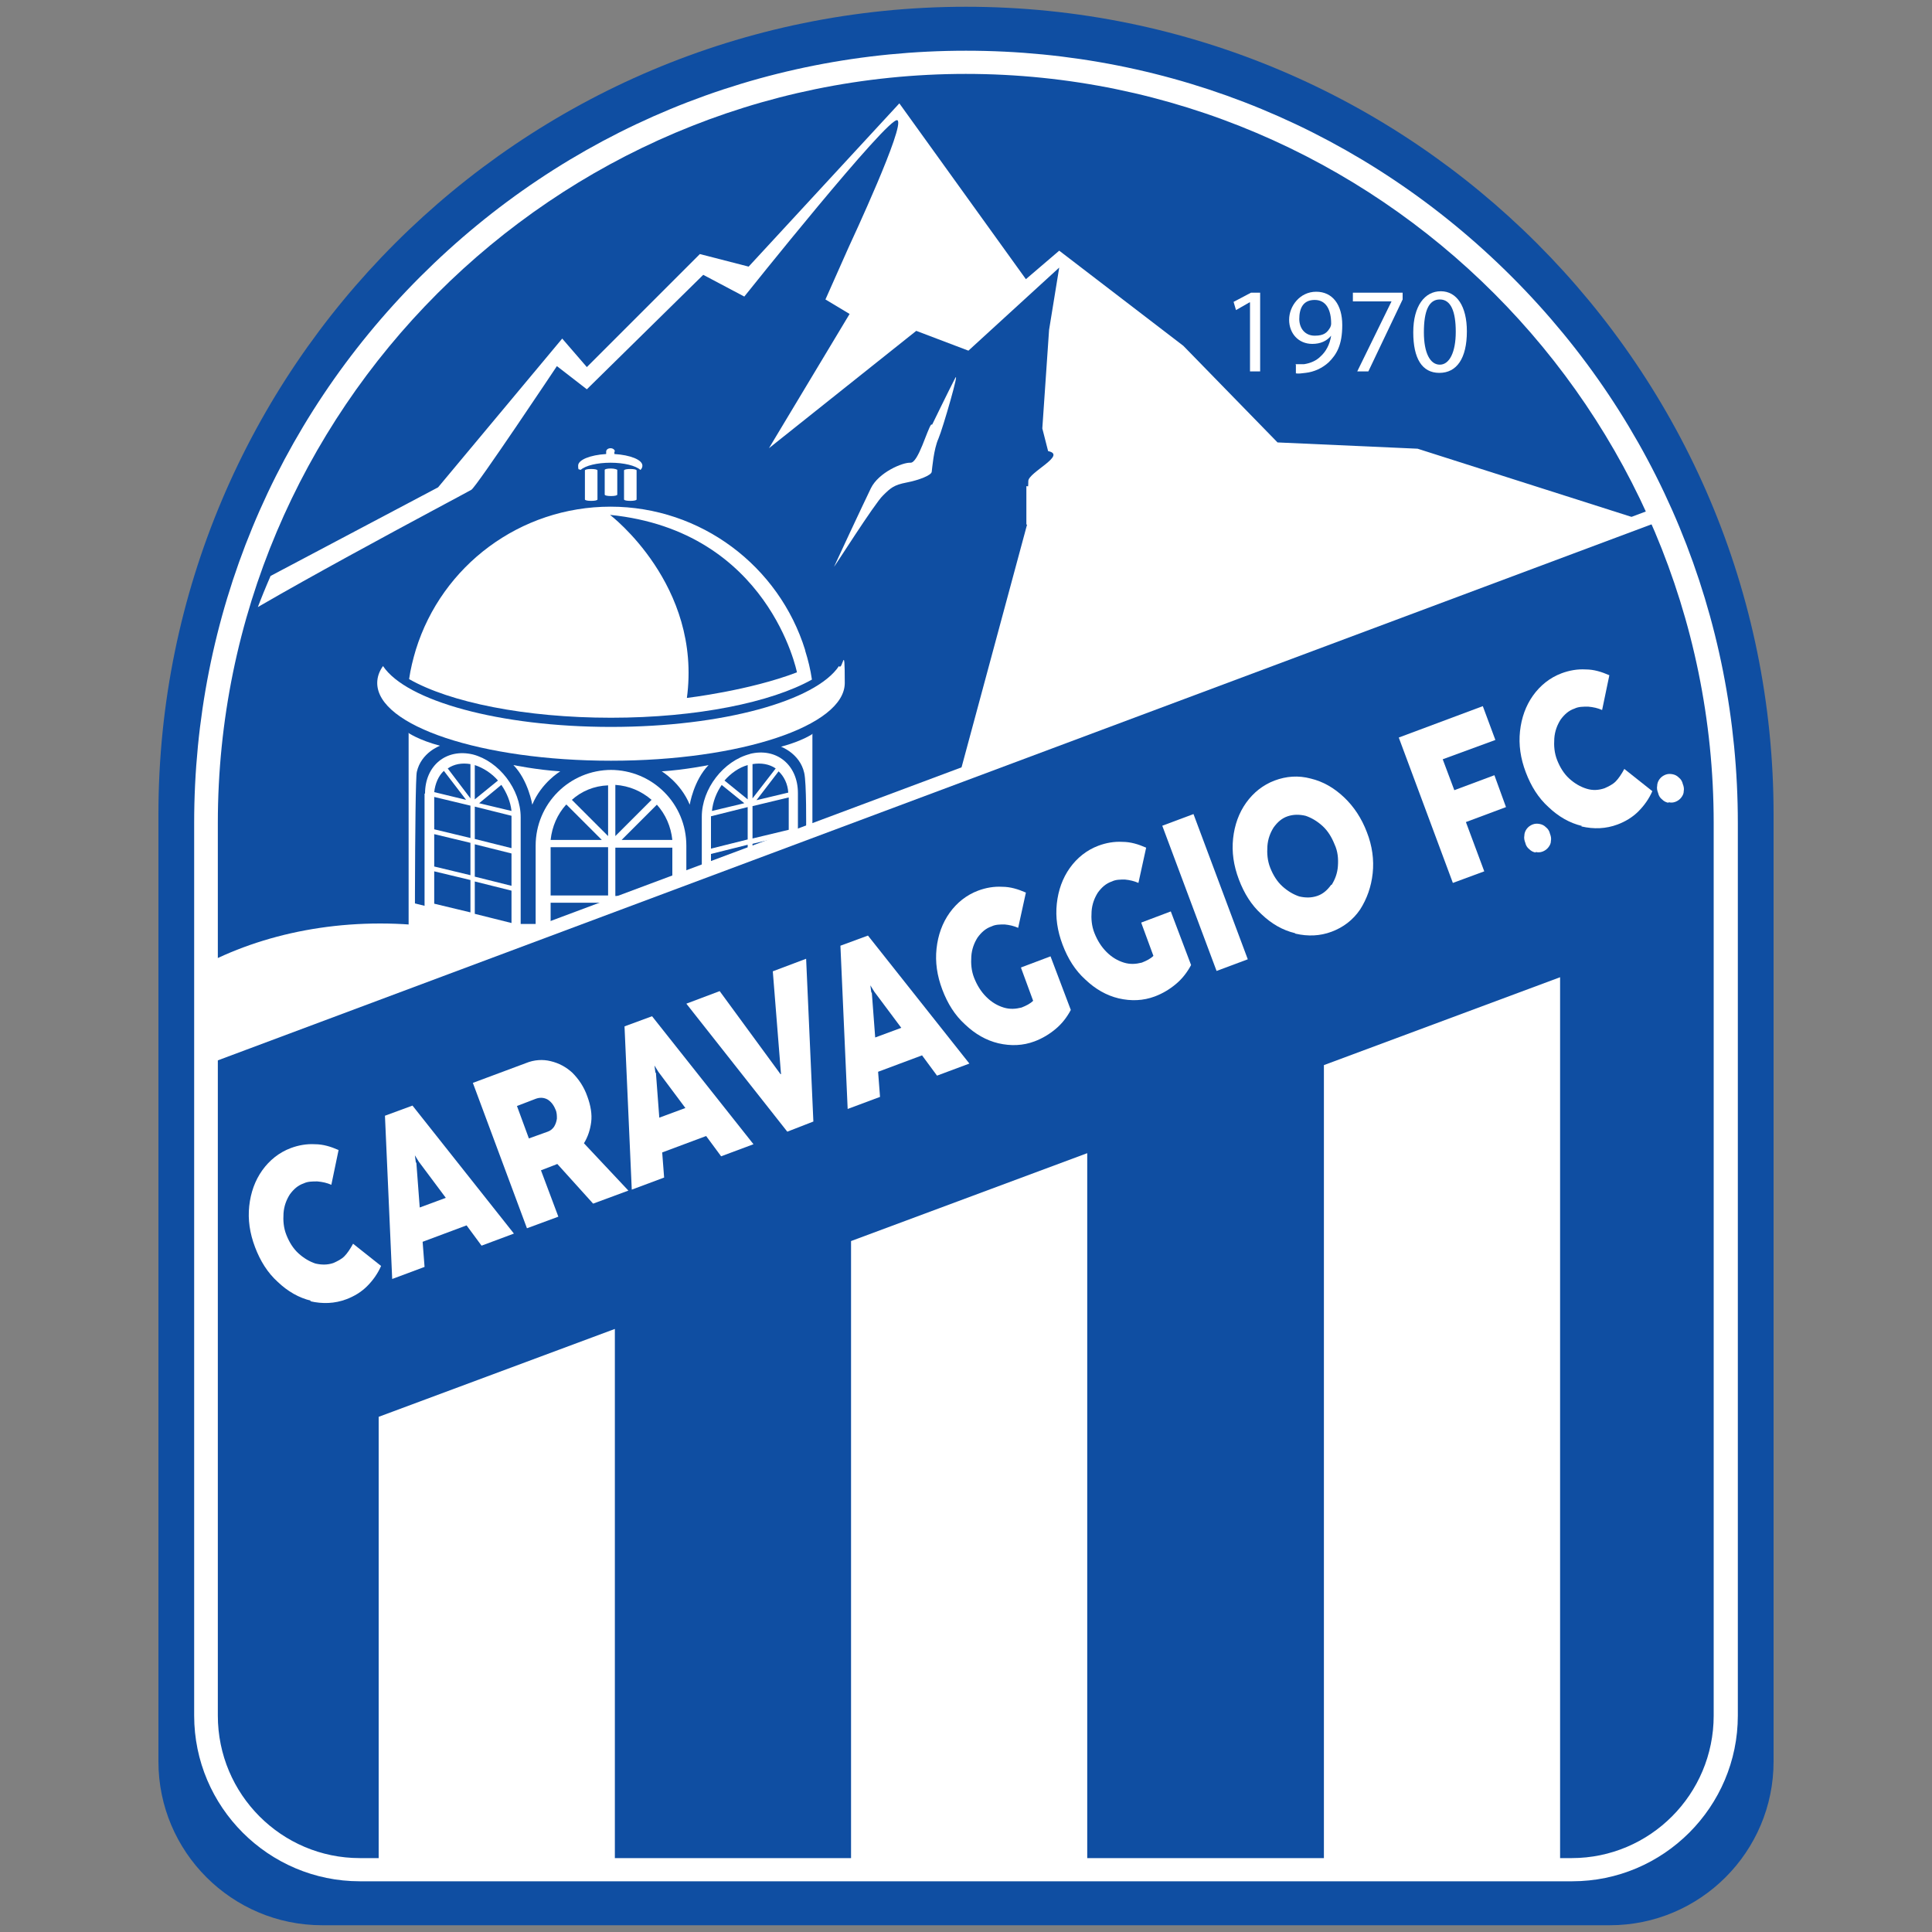 <?xml version="1.0" encoding="UTF-8"?>
<svg id="Layer_1" xmlns="http://www.w3.org/2000/svg" version="1.1" xmlns:xlink="http://www.w3.org/1999/xlink" viewBox="0 0 400 400">
  <rect x="0" y="0" width="400" height="400" fill="#808080" stroke="none"/>
  <!-- Generator: Adobe Illustrator 29.1.0, SVG Export Plug-In . SVG Version: 2.1.0 Build 142)  -->
  <defs>
    <style>
      .st0, .st1 {
        fill: #fff;
      }

      .st1 {
        fill-rule: evenodd;
      }

      .st2 {
        fill: none;
      }

      .st3 {
        clip-path: url(#clippath-1);
      }

      .st4 {
        fill: #0f4ea2;
      }

      .st5 {
        clip-path: url(#clippath);
      }
    </style>
    <clipPath id="clippath">
      <path class="st2" d="M44.1,306.1v47.7c0,17.5,14.2,31.7,31.7,31.7h249.7c17.5,0,31.7-14.2,31.7-31.7v-164.2L44.1,306.1Z"/>
    </clipPath>
    <clipPath id="clippath-1">
      <path class="st2" d="M44.9,170.6v46.3l296.5-110.3c-24.4-53.7-78.5-91-141.3-91S44.9,85,44.9,170.6"/>
    </clipPath>
  </defs>
  <path class="st4" d="M200,1.4h0C107.7,1.4,32.8,76.3,32.8,168.6v196.1c0,18.7,15.2,33.9,33.9,33.9h266.6c18.7,0,33.9-15.2,33.9-33.9v-196.1C367.2,76.3,292.3,1.4,200,1.4"/>
  <path class="st0" d="M64.4,269.3c-2.5-.6-4.8-1.9-6.9-3.9-2.1-1.9-3.6-4.3-4.7-7.2-1.1-2.9-1.5-5.7-1.2-8.5.3-2.8,1.2-5.3,2.7-7.4,1.5-2.1,3.5-3.7,5.9-4.6,1.6-.6,3.3-.9,5-.8,1.7,0,3.3.5,4.9,1.2l-1.5,7.2c-.9-.4-1.8-.6-2.9-.7-1,0-2,0-2.8.4-1.2.4-2.1,1.2-2.9,2.3-.7,1.1-1.2,2.4-1.3,3.9-.1,1.5,0,3,.6,4.5.6,1.5,1.4,2.8,2.5,3.8,1.1,1,2.3,1.7,3.5,2.1,1.3.3,2.5.3,3.7-.1.9-.4,1.7-.8,2.3-1.4.6-.6,1.2-1.5,1.8-2.6l5.8,4.6c-.7,1.6-1.7,3-2.9,4.2-1.2,1.2-2.7,2.1-4.3,2.7-2.4.9-4.9,1-7.5.4"/>
  <path class="st0" d="M106.4,255.4l-6.7,2.5-3.1-4.2-9.1,3.4.4,5.2-6.7,2.5-1.5-33.8,5.7-2.1,21,26.5ZM86.2,240.7l.7,9.3,5.4-2-5.6-7.5-.8-1.3h0s.2,1.5.2,1.5Z"/>
  <path class="st0" d="M130.1,246.5l-7.3,2.7-7.4-8.2c-.2,0-.4.2-.8.3l-2.6,1,3.6,9.6-6.5,2.4-11.2-30.1,11-4.1c1.7-.7,3.5-.8,5.1-.4,1.7.4,3.2,1.2,4.5,2.4,1.3,1.3,2.4,2.9,3.1,4.9.7,1.9,1,3.7.8,5.3-.2,1.6-.7,3.1-1.5,4.4l9.2,9.8ZM107,228.9l2.5,6.8,3.9-1.4c.6-.2,1-.6,1.3-1,.3-.5.5-1,.6-1.7,0-.6,0-1.3-.3-1.9-.4-1-1-1.7-1.7-2.1-.8-.4-1.6-.4-2.4-.1l-3.9,1.5Z"/>
  <path class="st0" d="M156,236.9l-6.7,2.5-3.1-4.2-9.1,3.4.4,5.2-6.7,2.5-1.5-33.8,5.7-2.1,21,26.5ZM135.8,222.1l.7,9.3,5.4-2-5.6-7.5-.8-1.3h0s.2,1.5.2,1.5Z"/>
  <polygon class="st0" points="168.4 232.2 163 234.3 142.1 207.8 149 205.2 161.6 222.4 161.7 222.4 160 201.1 166.9 198.5 168.4 232.2"/>
  <path class="st0" d="M200.7,220.2l-6.7,2.5-3.1-4.2-9.1,3.4.4,5.2-6.7,2.5-1.5-33.8,5.7-2.1,21,26.5ZM180.5,205.5l.7,9.3,5.4-2-5.6-7.5-.8-1.3h0s.2,1.5.2,1.5Z"/>
  <path class="st0" d="M211.4,200.3l6.1-2.3,4.2,11.1c-.8,1.5-1.8,2.8-3.1,3.9-1.3,1.1-2.8,2-4.4,2.6-2.4.9-4.9,1-7.5.4-2.5-.6-4.8-1.9-6.9-3.9-2.1-1.9-3.6-4.3-4.7-7.2-1.1-2.9-1.5-5.7-1.2-8.5.3-2.8,1.2-5.3,2.7-7.4,1.5-2.1,3.5-3.7,5.9-4.6,1.6-.6,3.3-.9,5-.8,1.7,0,3.3.5,4.9,1.2l-1.6,7.3c-.9-.4-1.8-.6-2.8-.7-1,0-1.9,0-2.7.4-1.2.4-2.1,1.2-2.9,2.3-.7,1.1-1.2,2.4-1.3,3.9-.1,1.5,0,3,.6,4.5.6,1.5,1.4,2.8,2.5,3.9,1.1,1.1,2.3,1.8,3.6,2.2,1.3.4,2.5.3,3.7,0,1-.4,1.8-.8,2.4-1.4l-2.5-6.8Z"/>
  <path class="st0" d="M236.3,191l6.1-2.3,4.2,11.1c-.8,1.5-1.8,2.8-3.1,3.9-1.3,1.1-2.8,2-4.4,2.6-2.4.9-4.9,1-7.5.4-2.5-.6-4.8-1.9-6.9-3.9-2.1-1.9-3.6-4.3-4.7-7.2-1.1-2.9-1.5-5.7-1.2-8.5.3-2.8,1.2-5.3,2.7-7.4,1.5-2.1,3.5-3.7,5.9-4.6,1.6-.6,3.3-.9,5-.8,1.7,0,3.3.5,4.9,1.2l-1.6,7.3c-.9-.4-1.8-.6-2.8-.7-1,0-1.9,0-2.7.4-1.2.4-2.1,1.2-2.9,2.3-.7,1.1-1.2,2.4-1.3,3.9-.1,1.5,0,3,.6,4.5.6,1.5,1.4,2.8,2.5,3.9,1.1,1.1,2.3,1.8,3.6,2.2,1.3.4,2.5.3,3.7,0,1-.4,1.8-.8,2.4-1.4l-2.5-6.8Z"/>
  <rect class="st0" x="246" y="168.8" width="6.9" height="32.1" transform="translate(-48.9 99) rotate(-20.5)"/>
  <path class="st0" d="M268.1,193.2c-2.5-.6-4.8-1.9-6.9-3.9-2.1-1.9-3.6-4.3-4.7-7.2-1.1-2.9-1.5-5.7-1.2-8.5.3-2.8,1.2-5.3,2.7-7.4,1.5-2.1,3.5-3.7,5.9-4.6,2.4-.9,4.9-1.1,7.5-.4,2.5.6,4.8,1.9,6.9,3.9,2,1.9,3.6,4.3,4.7,7.2,1.1,2.8,1.5,5.7,1.2,8.5-.3,2.8-1.2,5.3-2.6,7.5-1.5,2.2-3.5,3.7-5.9,4.6-2.4.9-4.9,1-7.5.4M275.7,183.2c.7-1.1,1.2-2.4,1.3-3.9.1-1.5,0-3-.7-4.5-.6-1.5-1.4-2.8-2.5-3.8-1.1-1-2.3-1.7-3.5-2.1-1.3-.3-2.5-.3-3.7.1-1.2.4-2.1,1.2-2.9,2.3-.7,1.1-1.2,2.4-1.3,3.9-.1,1.5,0,3,.6,4.5.6,1.5,1.4,2.8,2.5,3.8,1.1,1,2.3,1.7,3.5,2.1,1.3.3,2.5.3,3.7-.1,1.2-.4,2.1-1.2,2.9-2.3"/>
  <polygon class="st0" points="307.3 180.4 300.8 182.8 289.6 152.7 307 146.2 309.6 153.2 298.7 157.2 301.1 163.6 309.4 160.5 311.8 167.1 303.5 170.2 307.3 180.4"/>
  <path class="st0" d="M317.9,176.5c-.5-.1-.9-.3-1.3-.7-.4-.3-.7-.8-.8-1.3-.2-.5-.3-1-.2-1.5,0-.5.2-1,.5-1.4.3-.4.7-.7,1.2-.9.5-.2,1-.2,1.5-.1s.9.3,1.3.7c.4.3.7.8.8,1.3.2.5.3,1,.2,1.5,0,.5-.2.9-.5,1.3-.3.4-.7.7-1.2.9-.5.2-1,.2-1.4.1"/>
  <path class="st0" d="M327.5,171c-2.5-.6-4.8-1.9-6.9-3.9-2.1-1.9-3.6-4.3-4.7-7.2-1.1-2.9-1.5-5.7-1.2-8.5.3-2.8,1.2-5.3,2.7-7.4,1.5-2.1,3.5-3.7,5.9-4.6,1.6-.6,3.3-.9,5-.8,1.7,0,3.3.5,4.9,1.2l-1.5,7.2c-.9-.4-1.8-.6-2.9-.7-1,0-2,0-2.8.4-1.2.4-2.1,1.2-2.9,2.3-.7,1.1-1.2,2.4-1.3,3.9-.1,1.5,0,3,.6,4.5.6,1.5,1.4,2.8,2.5,3.8,1.1,1,2.3,1.7,3.6,2.1s2.5.3,3.7-.1c.9-.4,1.7-.8,2.3-1.4.6-.6,1.2-1.5,1.8-2.6l5.8,4.6c-.7,1.6-1.7,3-2.9,4.2-1.2,1.2-2.7,2.1-4.3,2.7-2.4.9-4.9,1-7.5.4"/>
  <path class="st0" d="M345.4,166.2c-.5-.1-.9-.3-1.3-.7-.4-.3-.7-.8-.8-1.3-.2-.5-.3-1-.2-1.5,0-.5.2-1,.5-1.4.3-.4.7-.7,1.2-.9.5-.2,1-.2,1.5-.1.5.1.9.3,1.3.7.4.3.7.8.8,1.3.2.5.3,1,.2,1.5,0,.5-.2.9-.5,1.3-.3.4-.7.7-1.2.9-.5.2-1,.2-1.4.1"/>
  <g class="st5">
    <rect class="st0" x="78.4" y="175.8" width="48.9" height="232.7"/>
    <rect class="st0" x="176.2" y="175.8" width="48.9" height="239.6"/>
    <rect class="st0" x="274.1" y="175.8" width="48.9" height="232.7"/>
  </g>
  <g class="st3">
    <path class="st1" d="M192.8,87.9c-.8.9-2.7,8-4.3,7.9-1.6-.1-6.6,2-8.2,5.3-1.6,3.3-7.4,15.7-7.6,16.2-.2.5,8.4-13.1,10.1-14.7,1.6-1.6,2.3-2.2,4.9-2.7,2.6-.5,5.1-1.5,5.2-2.2.1-.7.4-4.7,1.4-6.9.9-2.1,4.6-14.9,3.4-12.4-1.3,2.5-4.7,9.5-4.7,9.5"/>
    <path class="st1" d="M322.2,126.6l19.3-18.4-48-15.3-29-1.3-19.5-20-25.7-19.7-6.9,5.9-26.2-36.4-31.2,33.8-10.1-2.6-23.4,23.4-5.1-5.9-25.7,30.8-48.4,25.6.7,5.8c5.7-5,54-30.5,54.6-30.9,1.1-.7,17.7-25.6,17.7-25.6l6.2,4.8,24.1-23.7,8.5,4.5s30-37.6,31.7-36.5c1.7,1-9.6,25.2-10.1,26.3-.5,1.1-4.8,10.8-4.8,10.8l5,3-16.7,27.8,30.5-24.3,10.8,4.1,18.8-17.2-2.1,12.9-1.4,20.4,1.2,4.7c4,.8-4.1,4.4-4.1,6.2s-.1.8-.4,1.1v7.9c41.4,3.6,87.5,40.4,87.5,81.6s-.3,8.7-.8,12.9l-26.8,14.1,62-60.1-12.2-30.2Z"/>
    <path class="st1" d="M127.3,93.5c0-.4-.4-.7-.9-.7s-.9.3-.9.7v.5c-3.3.2-5.8,1.2-5.8,2.4s.2.6.5.9c1-.9,3.4-1.5,6.2-1.5s5.2.6,6.2,1.5c.3-.3.4-.6.4-.9,0-1.2-2.5-2.2-5.8-2.4v-.5Z"/>
    <path class="st1" d="M129.2,97.4v6c0,.2.6.3,1.3.3s1.3-.1,1.3-.3v-6c0-.2-.6-.3-1.3-.3s-1.3.1-1.3.3"/>
    <path class="st1" d="M125.2,97.3v5.1c0,.2.6.3,1.3.3s1.3-.1,1.3-.3v-5.1c0-.1-.6-.3-1.3-.3s-1.3.1-1.3.3"/>
    <path class="st1" d="M121.1,97.4v6c0,.2.6.3,1.3.3s1.3-.1,1.3-.3v-6c0-.2-.6-.3-1.3-.3s-1.3.1-1.3.3"/>
    <path class="st1" d="M173.7,137.9c-4.8,7.2-24.1,12.6-47.2,12.6s-42.4-5.4-47.2-12.6c-.8,1.1-1.2,2.3-1.2,3.5,0,8.9,21.7,16.1,48.4,16.1s48.4-7.2,48.4-16.1-.4-2.4-1.2-3.5"/>
    <path class="st0" d="M166.7,134.6c-5.4-17.4-21.6-29.7-40.3-29.7s-34.9,12.2-40.3,29.6c0,0,0,0,0,0-.6,2-1.1,4-1.4,6.1,8.4,4.8,24,8,41.8,8s33.2-3.2,41.6-7.9c-.3-2.1-.8-4.1-1.4-6M142.2,144.6c3.2-23.5-15.9-38-15.9-38,32.9,3.3,38.7,32.6,38.7,32.6-9.9,3.8-22.8,5.3-22.8,5.3"/>
    <path class="st0" d="M126.6,159.4c-8.7,0-15.7,7-15.7,15.7v43.5h3v-8.8h11.9v8.6h1.5v-8.6h11.8v8.8h3v-43.5c0-8.7-7-15.7-15.7-15.7M125.9,185.4h-11.9v-10h11.9v10ZM127.4,162.5c2.9.2,5.4,1.3,7.5,3.1l-7.5,7.5v-10.5ZM125.9,173.1l-7.5-7.5c2-1.8,4.6-2.9,7.5-3v10.5ZM125.9,196.8h-11.9v-9.9h11.9v9.9ZM127.4,186.9h11.8v9.9h-11.8v-9.9ZM127.4,175.5h11.8v10h-11.8v-10ZM128.7,173.9l7.3-7.3c1.8,2,2.9,4.5,3.2,7.3h-10.5ZM117.3,166.6l7.3,7.3h-10.6c.3-2.8,1.4-5.3,3.2-7.3M114,198.4h11.9v9.9h-11.9v-9.9ZM127.4,198.4h11.8v9.9h-11.8v-9.9Z"/>
    <path class="st0" d="M155.3,156.1c-5.5,1.4-10,7.2-10,13v29.4l1.9-.5v-5.9l7.6-1.9v5.8l1-.2v-5.8l7.5-1.8v5.9l1.9-.5v-29.4c0-5.9-4.5-9.5-10-8.1M154.8,167.1v6.7l-7.6,1.9v-6.7l7.6-1.9ZM155.8,158.2c1.8-.3,3.5,0,4.8.9l-4.8,6.2v-7.1ZM154.8,165.5l-4.8-3.9c1.3-1.5,3-2.7,4.8-3.2v7.1ZM154.8,174.9v6.7l-7.6,1.9v-6.7l7.6-1.9ZM155.8,174.7l7.5-1.8v6.7l-7.5,1.8v-6.7ZM155.8,173.6v-6.7l7.5-1.8v6.7l-7.5,1.8ZM156.6,165.7l4.6-6c1.1,1,1.9,2.6,2,4.4l-6.7,1.6ZM149.4,162.5l4.7,3.8-6.7,1.6c.2-1.9.9-3.8,2.1-5.5M147.3,191.2v-6.7l7.6-1.9v6.7l-7.6,1.9ZM155.8,189.1v-6.7l7.5-1.8v6.7l-7.5,1.8Z"/>
    <path class="st0" d="M87.9,164.3v40.1l1.9.5v-16.7l7.5,1.8v11.5l1,.2v-11.5l7.6,1.9v5.9l1.9.5v-29.3c0-5.8-4.5-11.6-9.9-13-5.5-1.3-9.9,2.3-9.9,8.1M105.9,168.9v6.7l-7.6-1.9v-6.7l7.6,1.9ZM97.4,165.3l-4.7-6.2c1.3-.9,2.9-1.2,4.7-.9v7.1ZM98.3,158.4c1.8.6,3.5,1.7,4.8,3.2l-4.8,3.9v-7.1ZM105.9,176.7v6.7l-7.6-1.9v-6.7l7.6,1.9ZM97.4,181.2l-7.5-1.8v-6.7l7.5,1.8v6.7ZM89.9,171.7v-6.7l7.5,1.8v6.7l-7.5-1.8ZM89.9,164c.2-1.8.9-3.4,2-4.4l4.6,6-6.6-1.6ZM105.9,167.9l-6.7-1.6,4.6-3.8c1.1,1.6,1.9,3.5,2.1,5.4M98.3,189.2v-6.7l7.6,1.9v6.7l-7.6-1.9ZM89.9,187.1v-6.7l7.5,1.8v6.7l-7.5-1.8Z"/>
    <path class="st0" d="M84.5,151.7s2.1,1.5,6.6,2.7c0,0-3.9,1.4-4.8,5.4-.5,2-.4,48.4-.4,48.4h-1.3s0-56.5,0-56.5"/>
    <path class="st0" d="M168.3,151.9s-2.1,1.5-6.6,2.7c0,0,3.9,1.4,4.8,5.4.5,2,.4,11.6.4,11.6h1.3s0-19.8,0-19.7"/>
    <path class="st0" d="M106.3,158.4s4.9,1,9.7,1.3c0,0-3.9,2.3-5.8,6.9,0,0-.8-5-3.9-8.2"/>
    <path class="st0" d="M146.7,158.4s-4.9,1-9.7,1.3c0,0,3.9,2.3,5.8,6.9,0,0,.8-5,3.9-8.2"/>
    <path class="st1" d="M219.9,97.7c-1,.8-7.2,10.7-7.2,10.7l-19,70.4s77.3-.8,78.8-1c1.5-.3,29.5-21.8,29.5-21.8,0,0-25-39.8-25.8-40.3-.8-.5-56.3-18-56.3-18"/>
    <polygon class="st0" points="106.6 192.1 85.3 186.9 85.3 206.5 107.2 197 106.6 192.1"/>
    <path class="st0" d="M140.9,236.2c0,24.9-27.9,45-62.2,45s-62.2-20.2-62.2-45,27.9-45,62.2-45,62.2,20.2,62.2,45"/>
    <rect class="st0" x="97.1" y="191.3" width="15.8" height="3.9"/>
  </g>
  <rect class="st0" x="32.9" y="160.9" width="321.3" height="2.9" transform="translate(-44.6 78.2) rotate(-20.5)"/>
  <path class="st0" d="M325.5,389.5H74.5c-18.9,0-34.3-15.4-34.3-34.3v-184.8c0-42.7,16.6-82.9,46.8-113.1,30.2-30.2,70.3-46.8,113-46.8h0c42.7,0,82.8,16.6,113,46.8,30.2,30.2,46.8,70.4,46.8,113.1v184.8c0,18.9-15.4,34.3-34.3,34.3M200,15.3c-85.4,0-154.9,69.6-154.9,155.1v184.8c0,16.3,13.2,29.5,29.4,29.5h250.9c16.2,0,29.4-13.2,29.4-29.5v-184.8c0-85.5-69.5-155.1-154.9-155.1"/>
  <polygon class="st0" points="258.8 62.6 258.7 62.6 255.9 64.2 255.4 62.5 259 60.6 260.9 60.6 260.9 76.9 258.8 76.9 258.8 62.6"/>
  <path class="st0" d="M268.2,75.4c.5,0,1,0,1.8,0,1.3-.2,2.5-.7,3.4-1.6,1.1-1,1.9-2.4,2.2-4.3h0c-.9,1.1-2.2,1.7-3.9,1.7-2.9,0-4.8-2.2-4.8-5s2.2-5.8,5.6-5.8,5.4,2.7,5.4,6.9-1.2,6.1-2.8,7.7c-1.3,1.2-3,2-4.8,2.2-.8.1-1.5.2-2,.1v-1.8ZM269,66c0,2,1.2,3.5,3.2,3.5s2.6-.7,3.2-1.7c.1-.2.2-.5.2-.8,0-2.8-1-4.9-3.4-4.9s-3.2,1.7-3.2,4"/>
  <polygon class="st0" points="290.4 60.6 290.4 62 283.3 76.9 281 76.9 288.1 62.4 288.1 62.4 280.1 62.4 280.1 60.6 290.4 60.6"/>
  <path class="st0" d="M303.7,68.6c0,5.6-2.1,8.6-5.7,8.6s-5.4-3-5.4-8.4c0-5.5,2.4-8.5,5.7-8.5s5.4,3.1,5.4,8.3M294.8,68.8c0,4.3,1.3,6.7,3.3,6.7s3.3-2.6,3.3-6.8-1-6.7-3.3-6.7-3.3,2.4-3.3,6.8"/>
</svg>